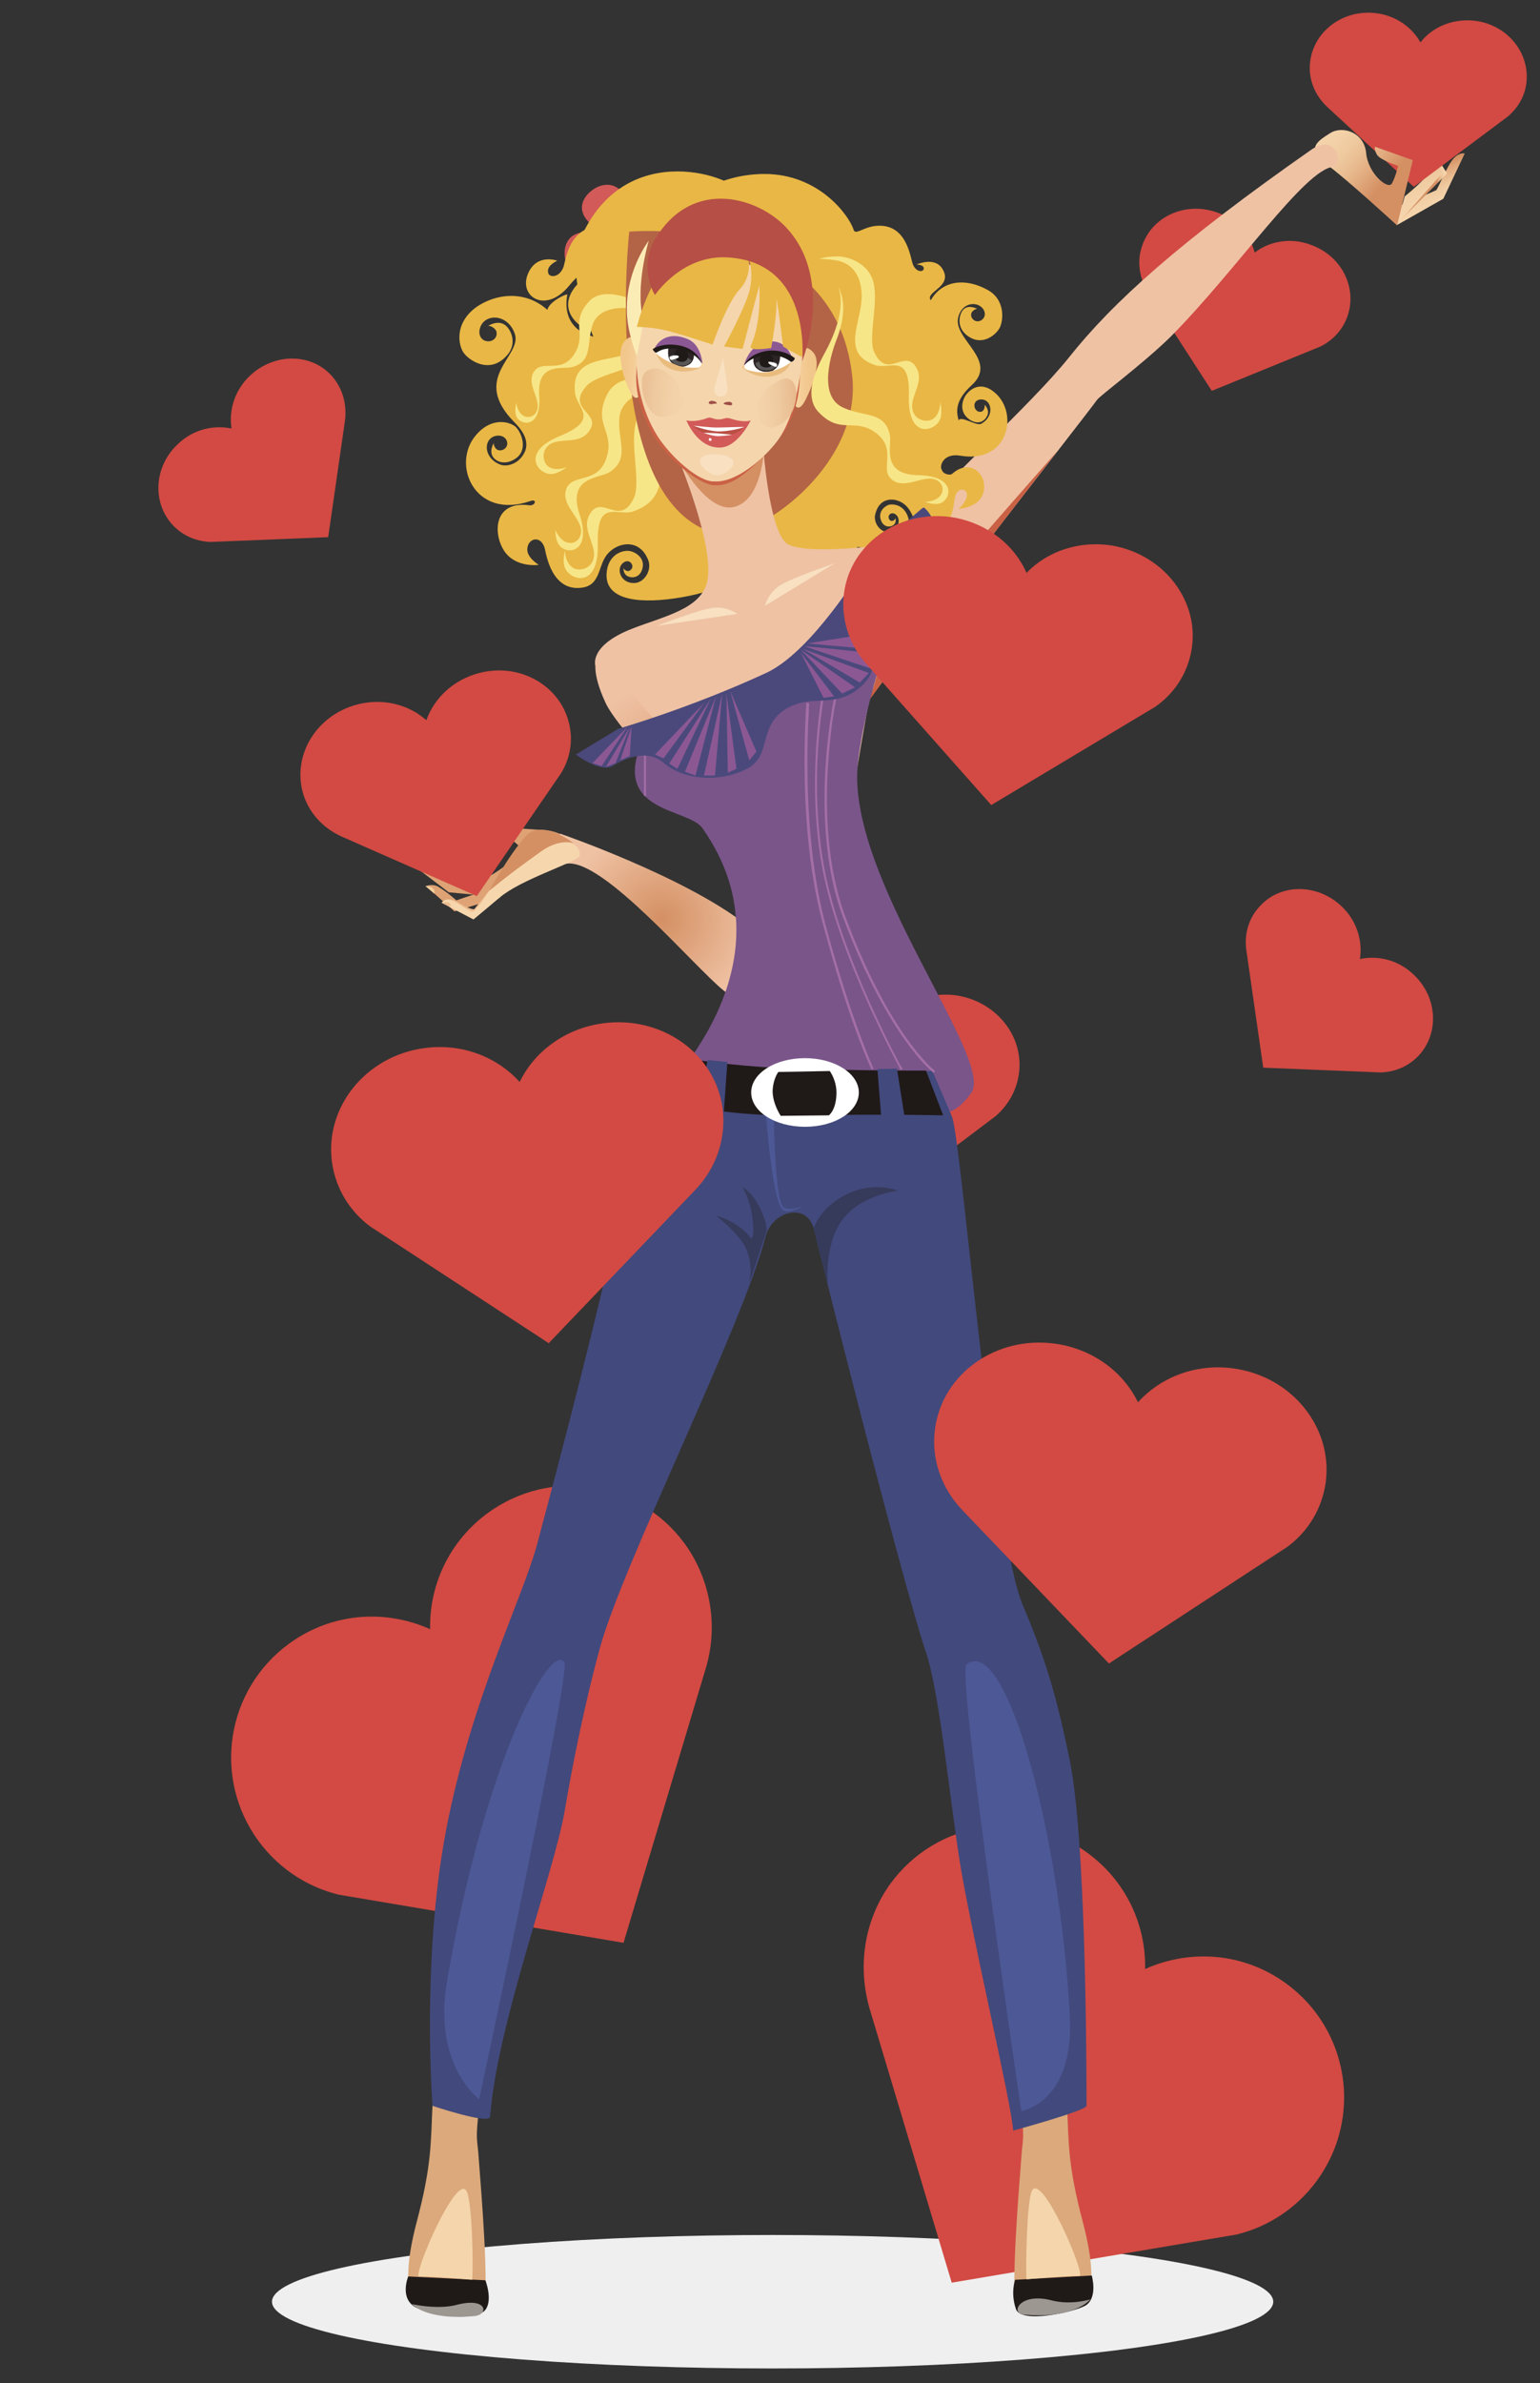 <?xml version="1.0" encoding="utf-8"?>
<!-- Generator: Adobe Illustrator 20.1.0, SVG Export Plug-In . SVG Version: 6.00 Build 0)  -->
<svg version="1.1" id="Слой_1" xmlns="http://www.w3.org/2000/svg" xmlns:xlink="http://www.w3.org/1999/xlink" x="0px" y="0px"
	 width="323.3px" height="500px" viewBox="0 0 323.3 500" style="enable-background:new 0 0 323.3 500;" xml:space="preserve">
<rect x="0" y="0" width="323.3" height="500" fill="#333333" stroke="none"/>
<style type="text/css">
	.st0{fill:#EFEFEF;}
	.st1{fill:#D24A43;}
	.st2{fill:url(#SVGID_1_);}
	.st3{fill:url(#SVGID_2_);}
	.st4{fill:url(#SVGID_3_);}
	.st5{fill:url(#SVGID_4_);}
	.st6{fill:#EEC0C2;}
	.st7{fill:#D25A58;}
	.st8{fill:#FFFFFF;}
	.st9{fill:#9E4D47;}
	.st10{fill:#DEA274;}
	.st11{fill:url(#SVGID_5_);}
	.st12{fill:url(#SVGID_6_);}
	.st13{fill:#E9B745;}
	.st14{fill:#EFC2A4;}
	.st15{fill:url(#SVGID_7_);}
	.st16{fill:#F7E688;}
	.st17{fill:#DBA97B;}
	.st18{fill:#1F1918;}
	.st19{fill:#B36446;}
	.st20{fill:#D49063;}
	.st21{fill:url(#SVGID_8_);}
	.st22{fill:#7A558A;}
	.st23{fill:#F8E0C0;}
	.st24{fill:#9B8C8D;}
	.st25{fill:#42497C;}
	.st26{fill:#363A5B;}
	.st27{fill:#4D5896;}
	.st28{fill:#9D9792;}
	.st29{fill:#A46FA6;}
	.st30{fill:url(#SVGID_9_);}
	.st31{fill:url(#SVGID_10_);}
	.st32{fill:#CA6145;}
	.st33{fill:#F5D5AC;}
	.st34{fill:url(#SVGID_11_);}
	.st35{fill:#BB4F45;}
	.st36{fill:#E9BC7E;}
	.st37{fill:#2C2425;}
	.st38{fill:#585656;}
	.st39{fill:#8C5894;}
	.st40{fill:url(#SVGID_12_);}
	.st41{fill:url(#SVGID_13_);}
	.st42{fill:url(#SVGID_14_);}
	.st43{fill:#FBECB5;}
	.st44{fill:#4B497B;}
	.st45{fill:#B64F46;}
	.st46{fill:#F6D7AD;}
	.st47{fill:#ECBB8E;}
	.st48{fill:url(#SVGID_15_);}
</style>
<g>
	<ellipse class="st0" cx="162.2" cy="482.9" rx="105.1" ry="14"/>
	<path class="st1" d="M144.6,325.1c-9-13.7-27.3-17.5-41-8.5c-8.8,5.8-13.5,15.4-13.3,25.2c-8.9-4-19.6-3.6-28.4,2.2
		c-13.7,9-17.5,27.3-8.5,41c4.3,6.5,10.7,10.8,17.7,12.5l59.8,10.1l17.3-57.7C150.6,341.8,149.5,332.7,144.6,325.1L144.6,325.1z"/>
	<path class="st1" d="M186.1,396.4c9-13.7,27.3-17.5,41-8.5c8.8,5.8,13.5,15.4,13.3,25.2c8.9-4,19.6-3.6,28.4,2.2
		c13.7,9,17.5,27.3,8.5,41c-4.3,6.5-10.7,10.8-17.7,12.5l-59.8,10.1l-17.3-57.7C180.2,413,181.2,404,186.1,396.4L186.1,396.4z"/>
	<path class="st1" d="M239.8,51.5c2.1-6.1,9-9.2,15.5-7c4.2,1.4,7.1,4.7,8.1,8.5c3.1-2.4,7.5-3.2,11.6-1.7c6.5,2.2,10,8.9,7.9,15
		c-1,2.9-3.1,5.1-5.7,6.4L254.4,82L241,61.3C239.2,58.4,238.6,54.8,239.8,51.5L239.8,51.5z"/>
	<path class="st1" d="M156.7,220.4c0.6-8.1,8-14.1,16.6-13.5c5.5,0.4,10.2,3.5,12.6,7.7c3.1-3.9,8.1-6.2,13.6-5.9
		c8.6,0.6,15.1,7.7,14.5,15.7c-0.3,3.9-2.1,7.2-4.9,9.7l-24.8,18.7L161.4,232C158.3,229,156.4,224.9,156.7,220.4L156.7,220.4z"/>
	<g>
		<g>
			
				<linearGradient id="SVGID_1_" gradientUnits="userSpaceOnUse" x1="1341.984" y1="471.738" x2="1351.289" y2="471.738" gradientTransform="matrix(-0.35 -0.937 0.937 -0.35 329.63 1466.199)">
				<stop  offset="0" style="stop-color:#F5D5AC"/>
				<stop  offset="0.213" style="stop-color:#F4D2A9"/>
				<stop  offset="0.393" style="stop-color:#EFCAA0"/>
				<stop  offset="0.561" style="stop-color:#E9BD91"/>
				<stop  offset="0.721" style="stop-color:#E1AB7F"/>
				<stop  offset="0.874" style="stop-color:#D8986B"/>
				<stop  offset="0.935" style="stop-color:#D49063"/>
			</linearGradient>
			<path class="st2" d="M293.3,47.2l9.7-5.5l4.5-9.5c0,0-1.1-0.3-2.3,1c-1.4,1.5-3.4,6.6-3.7,6.7c-0.3,0.2-7.6,3.2-7.6,3.2
				L293.3,47.2z"/>
			
				<linearGradient id="SVGID_2_" gradientUnits="userSpaceOnUse" x1="1484.887" y1="740.912" x2="1484.93" y2="738.277" gradientTransform="matrix(-0.279 -0.96 0.96 -0.279 6.33 1667.256)">
				<stop  offset="0" style="stop-color:#F5D5AC"/>
				<stop  offset="0.213" style="stop-color:#F4D2A9"/>
				<stop  offset="0.393" style="stop-color:#EFCAA0"/>
				<stop  offset="0.561" style="stop-color:#E9BD91"/>
				<stop  offset="0.721" style="stop-color:#E1AB7F"/>
				<stop  offset="0.874" style="stop-color:#D8986B"/>
				<stop  offset="0.935" style="stop-color:#D49063"/>
			</linearGradient>
			<path class="st3" d="M294,46.2l9.8-9.8l-5.5-8.7c0,0-0.7,0.8-0.1,2.8c0.4,1.4,1.4,3.6,2.6,5.5c0.6,0.9-4.8,5.2-4.8,5.2L294,46.2z
				"/>
			
				<linearGradient id="SVGID_3_" gradientUnits="userSpaceOnUse" x1="1342.066" y1="468.837" x2="1359.001" y2="468.837" gradientTransform="matrix(-0.35 -0.937 0.937 -0.35 329.63 1466.199)">
				<stop  offset="0" style="stop-color:#F5D5AC"/>
				<stop  offset="0.213" style="stop-color:#F4D2A9"/>
				<stop  offset="0.393" style="stop-color:#EFCAA0"/>
				<stop  offset="0.561" style="stop-color:#E9BD91"/>
				<stop  offset="0.721" style="stop-color:#E1AB7F"/>
				<stop  offset="0.874" style="stop-color:#D8986B"/>
				<stop  offset="0.935" style="stop-color:#D49063"/>
			</linearGradient>
			<path class="st4" d="M293.3,47.1l9.5-10.8l-5.5-8.7c0,0-0.7,0.8-0.1,2.8c0.4,1.4,1.4,3.6,2.6,5.5c0.6,0.9-4.9,5.3-4.9,5.3
				L293.3,47.1z"/>
			<path class="st1" d="M275,13.4c0.5-6.4,6.4-11.2,13.2-10.7c4.4,0.3,8.1,2.8,10,6.2c2.4-3.1,6.4-4.9,10.8-4.6
				c6.8,0.5,11.9,6.1,11.5,12.5c-0.2,3.1-1.7,5.7-3.9,7.6l-19.8,14.8l-18.1-16.7C276.2,20.2,274.7,16.9,275,13.4L275,13.4z"/>
			
				<linearGradient id="SVGID_4_" gradientUnits="userSpaceOnUse" x1="277.637" y1="474.667" x2="292.319" y2="461.687" gradientTransform="matrix(1 0 0 -1 0 500)">
				<stop  offset="0" style="stop-color:#F5D5AC"/>
				<stop  offset="0.213" style="stop-color:#F4D2A9"/>
				<stop  offset="0.393" style="stop-color:#EFCAA0"/>
				<stop  offset="0.561" style="stop-color:#E9BD91"/>
				<stop  offset="0.721" style="stop-color:#E1AB7F"/>
				<stop  offset="0.874" style="stop-color:#D8986B"/>
				<stop  offset="0.935" style="stop-color:#D49063"/>
			</linearGradient>
			<path class="st5" d="M296.6,33.6l-3.3,13.7c0,0-11-10.1-14.8-12.8c-4.9-3.5-1.3-5.2,0.8-6.6c2.6-1.6,7.1-0.1,7.5,4.2
				s4.6,7.8,5.4,6.4c0.8-1.4,1.3-3.7,1.3-3.7s-3.7-1.2-4.4-2.3c-0.7-1.2-0.4-1.7-0.4-1.7L296.6,33.6z"/>
		</g>
		<g>
			<path class="st6" d="M132.7,47.7c0,0,0-4.8-3.5-5.3c-3.5-0.6-4.8,2.8-4.5,4c0.2,1.2,3.9,3.8,3.9,3.8s-4.1-1.9-5.9,0.7
				c-1.8,2.6,0.8,5.8,2,6s5.1-1.5,5.1-1.5s-1.6,4.6-0.8,5.9c0.8,1.3,7.1,1.5,7.1-1s-0.6-5-0.6-5s2.1,2.1,4.6,2.1s4.8-5.6,2.1-6.9
				c-2.8-1.3-5.2-0.2-5.2-0.2s3.8-1.8,4-4c0.2-2.1-3.4-5.5-5.8-3.3C133.1,44.7,132.7,47.7,132.7,47.7z"/>
			<g>
				<path class="st7" d="M142.7,49.8c-1.2-0.2-2.6-0.2-4-0.1c1.1-0.6,2.2-1.4,3.1-2.3c3.1-3,1.2-5.9-0.4-7.1
					c-1.8-1.3-4.9-2.4-6.9,1.3c-0.8,1.5-1.3,3.6-1.7,5.6c0.1,0,0.2,0,0.3,0c0.2-0.9,0.5-1.8,0.9-2.5c1.4-2.6,3.6-1.9,4.8-0.9
					c1.1,0.8,2.5,2.9,0.3,5c-0.5,0.5-1.2,1-1.8,1.4c0,0.1,0.1,0.1,0.1,0.2c0.8,0,1.7,0,2.4,0.1c2.9,0.5,2.9,2.9,2.4,4.3
					c-0.5,1.3-2,3.2-4.7,1.8c-0.4-0.2-0.7-0.4-1.1-0.7c-0.1,0.1-0.1,0.1-0.2,0.2c1,0.9,2,1.8,3.2,2.4c3.8,2.1,6-0.6,6.6-2.5
					c0.5-1.3,0.6-3.1-0.3-4.4c-0.2-0.3-0.4-0.5-0.8-0.8C144.5,50.3,143.7,49.9,142.7,49.8z"/>
				<path class="st7" d="M127,56.2c-2.8,0.9-3.9-1.1-4.2-2.7c-0.2-1.4,0.2-3.8,3.2-3.8c0.7,0,1.4,0.1,2.1,0.2c0,0,0-0.1,0.1-0.1
					c-0.7-0.5-1.4-1-1.9-1.6c-2-2.2-0.6-4,0.7-4.9c1.2-0.8,3.5-1.4,4.8,1.4c0.4,0.8,0.6,1.6,0.7,2.5c0.1,0,0.1,0,0.2,0
					c-0.2-1.8-0.6-3.8-1.3-5.5c-1.8-4-5.2-3.1-6.8-2c-1.8,1.2-3.9,3.9-1,6.9c0.8,0.9,2,1.8,3.2,2.6c-1.2-0.3-2.4-0.5-3.6-0.5
					c-4.4,0-4.9,3.4-4.6,5.4c0.4,2.2,1.9,5.1,5.9,3.8c1.4-0.5,2.9-1.4,4.3-2.3c-0.1-0.1-0.1-0.1-0.1-0.2
					C128.1,55.7,127.5,56,127,56.2z"/>
				<path class="st7" d="M135.7,58.2c0.3,2.9-1.9,3.6-3.5,3.5c-1.4-0.1-3.7-1-3-4c0.1-0.5,0.2-0.9,0.4-1.4c-0.1-0.1-0.3-0.2-0.4-0.4
					c-0.7,1.3-1.3,2.7-1.6,4.1c-0.9,4.3,2.3,5.6,4.3,5.7c1.3,0.1,2.8-0.2,3.9-1.2c0.2-0.4,0.5-0.9,0.8-1.3c0.3-0.7,0.4-1.5,0.2-2.5
					c-0.1-1.3-0.6-2.9-1.2-4.3c-0.1,0.1-0.2,0.1-0.3,0.2C135.5,57.2,135.6,57.7,135.7,58.2z"/>
				<path class="st8" d="M137.8,51.5c-0.1-0.4-0.2-0.8-0.3-1.2c0-0.1-0.1-0.1-0.1-0.2c-0.8-1.6-2.4-2.8-4.2-2.9c-0.1,0-0.2,0-0.3,0
					h-0.1c-0.1,0-0.1,0-0.2,0c-0.2,0-0.5,0-0.7,0.1c-1.6,0.3-2.9,1.2-3.6,2.5c0,0,0,0.1-0.1,0.1c-0.5,1-0.7,2.1-0.5,3.2
					c0.1,0.8,0.5,1.6,1,2.2c0,0.1,0.1,0.1,0.1,0.2c0.1,0.2,0.3,0.3,0.4,0.4c0.1,0.1,0.3,0.2,0.4,0.4c1.1,0.8,2.5,1.3,4,1
					c0.7-0.1,1.3-0.3,1.8-0.7c0.1-0.1,0.2-0.1,0.3-0.2c0.2-0.1,0.4-0.3,0.6-0.5c0.1-0.1,0.1-0.1,0.2-0.2
					C137.5,54.7,138.1,53.1,137.8,51.5z M133.3,56c-2,0.3-3.9-1-4.3-3.1c-0.3-2,1-3.9,3.1-4.3c2-0.3,3.9,1,4.3,3.1
					C136.7,53.7,135.3,55.6,133.3,56z"/>
				<path class="st7" d="M136.4,51.7c-0.3-2-2.2-3.4-4.3-3.1c-2,0.3-3.4,2.2-3.1,4.3c0.3,2,2.2,3.4,4.3,3.1
					C135.3,55.6,136.7,53.7,136.4,51.7z M133,54.3c-1.1,0.2-2.2-0.6-2.4-1.7c-0.2-1.2,0.6-2.2,1.7-2.4c1.1-0.2,2.2,0.6,2.4,1.7
					S134.1,54.1,133,54.3z"/>
				<circle class="st9" cx="132.6" cy="52.2" r="2.1"/>
			</g>
		</g>
		<g>
			<path class="st10" d="M105,188.3l-9.6,2.9l-6-5.3c0,0,1.5-0.6,2.7,0.2c2,1.2,3.7,2.8,3.7,2.8l7.9-2.7L105,188.3z"/>
			<g>
				<path class="st10" d="M120.9,179.4c-10.3,3.7-19.4,8.5-19.4,8.5l-7.3-0.7l-7.1-5.4c0,0,0.7-1.3,3.8,0.5c0.8,0.5,3,2.8,3.8,2.8
					c1.9-0.1,3.6-0.2,5.4-0.3c2.7-0.1,9.3-5.8,9.3-5.8s0.2-3.4-5.7-3.2c-3.9,0.1-3.6-2.6-3.6-2.6s10.3,0.7,14.7,1
					C119.3,174.7,122.8,178.7,120.9,179.4z"/>
			</g>
			<path class="st10" d="M96,173.7c0,0,2.2,2.4,0,6.4c-0.5,0.9,7.5,3.6,7.5,3.6l-1.8,2.7c0,0-6.3-3.9-8.4-5
				C92.8,181.3,96,173.7,96,173.7z"/>
			
				<radialGradient id="SVGID_5_" cx="13131.188" cy="-14451.357" r="1.388" gradientTransform="matrix(3.550000e-02 -0.999 -0.999 -3.550000e-02 -14818.44 12796.871)" gradientUnits="userSpaceOnUse">
				<stop  offset="0" style="stop-color:#DC9B60"/>
				<stop  offset="0.192" style="stop-color:#DD9D63"/>
				<stop  offset="0.415" style="stop-color:#E0A46B"/>
				<stop  offset="0.654" style="stop-color:#E6B179"/>
				<stop  offset="0.902" style="stop-color:#EFC590"/>
				<stop  offset="1" style="stop-color:#F4CF9C"/>
			</radialGradient>
			<path class="st11" d="M89.3,185.9l1.9,1.6c0,0,0.2-0.8-0.4-1.2C90.1,185.8,89.3,185.9,89.3,185.9z"/>
			
				<radialGradient id="SVGID_6_" cx="10968.533" cy="-16813.926" r="1.54" gradientTransform="matrix(-0.113 -0.994 -0.994 0.113 -15368.516 12980.914)" gradientUnits="userSpaceOnUse">
				<stop  offset="0" style="stop-color:#DC9B60"/>
				<stop  offset="0.192" style="stop-color:#DD9D63"/>
				<stop  offset="0.415" style="stop-color:#E0A46B"/>
				<stop  offset="0.654" style="stop-color:#E6B179"/>
				<stop  offset="0.902" style="stop-color:#EFC590"/>
				<stop  offset="1" style="stop-color:#F4CF9C"/>
			</radialGradient>
			<path class="st12" d="M95,176.1c0,0,0.8,0.1,1-0.6c0.2-1,0-1.8,0-1.8L95,176.1z"/>
			<path class="st13" d="M155.9,40.8C154.4,37,132,29,122.4,48.9c-10.2,21.1,35,68.5,43,68.3c15-0.4,15.4,2,18.9-17.5
				C185.4,87.4,159.2,49.4,155.9,40.8z"/>
			<path class="st14" d="M181.6,123.2c3.8,17.4,1,24,1.2,23.1c0.4-2.1,45.4-59.4,47.5-62.4c0.6-0.9,9.6-7.5,15.5-13.3
				c13.8-13.9,28.1-35.1,34.1-35.6c2.1-0.2,0.8-7.3-4.6-3.6c-27.6,19.3-41.6,31.9-50.9,43.6c-7.8,9.8-27.8,27.7-31.4,33.2
				C190.4,112.3,181.3,122.2,181.6,123.2z"/>
			
				<radialGradient id="SVGID_7_" cx="164.204" cy="351.637" r="19.91" gradientTransform="matrix(0.962 0.274 0.274 -0.962 -115.321 486.032)" gradientUnits="userSpaceOnUse">
				<stop  offset="0" style="stop-color:#D49063"/>
				<stop  offset="1" style="stop-color:#EFC2A4"/>
			</radialGradient>
			<path class="st15" d="M117.6,174.9c0,0,25.9,8.9,38.9,19c13.1,10,1.7,18.9-4.6,13.9c-6.2-5-25.3-27.7-32.9-26.6
				C113.7,181.8,117.6,174.9,117.6,174.9z"/>
			<path class="st13" d="M147,40.5c-8.1-2.2-16.6,3.6-14.2,10.8c1.2,3.6,4.5,3.7,5.6,3.4c1.3-0.3,3.5-2.1,2.4-4.6
				c-0.8-1.9-2.7-1.7-3.5-1.2c-1.1,0.7-0.7,2.3-0.8,2c0-0.2,0.6-0.8,1.1-0.8c0.7,0,1.2,0.8,0.9,1.5s-1.1,1-2,0.5
				c-1.9-1.2-1-4.9,2.4-5c2.3-0.1,4.4,2.7,3.5,5.2c-1.6,5.2-6.9,4.7-9.4,2.1c-2.3-2.4-3.2-7-6.6-7c-7,0-7.6,7.1-8.1,8.6
				c-0.9,2.4-3,2.2-3.2,1.3c-0.5-1.6,1.9-2.6,1.9-2.6s-4.6-1.7-6.3,3.1c-1.6,4.6,4,8.1,8.9,2c3.4-4.3,7.9-4.7,9.5-2.3
				c-3.5-0.5-7,0.5-8.8,3.3c-2.7,4.1,0.6,7,2.1,7.9c1.7,1,5.8,1.7,7.2-1.6c1.2-2.9-1-4.5-2.5-4.8c-1.9-0.5-3.2,1.5-2.9,1.2
				c0.2-0.2,1.5-0.2,2,0.4c0.7,0.7,0.5,1.9-0.6,2.2c-1,0.3-2.2-0.3-2.6-1.7c-0.8-3,4.1-4.8,7.1-1.3c1.8,2.1,2.2,5.8-1.7,7.4
				c-2.9,1.1-10.8-0.5-9.3-8.7c0.1-0.3-3.7,1.3-4.2,3.2c-4.8-4.3-11.1-3.3-15-0.5c-4.7,3.5-3.6,8.2-2.5,9.6c1.2,1.6,5.4,4.4,8.9,0.6
				c2.5-2.6,0.9-5.8-0.4-6.6c-1.7-1.1-3.9,0.6-3.5,0.3c0.3-0.2,1.5,0.3,1.8,1.1c0.3,1-0.4,2.1-1.7,2.1c-1.2,0-2.1-1-1.8-2.5
				c0.7-3.4,5.9-3.5,7.4,1c1.5,4.7-9.4,9.1-0.1,18.5c2.1,2.1,2.9,4,2.3,5.9c-1.1,2.8-3.8,3.5-5.2,3c-3.8-1.4-3.7-5.8-0.7-6.1
				c1.3-0.1,2.1,0.7,2.1,1.7c-0.1,1.1-1.2,1.6-2,1.3c-0.7-0.3-1-1.4-0.8-1.6c0.3-0.3-1.1,1.4-0.3,2.9c0.6,1.1,2.5,2,4.7,0.6
				c2.9-1.8,1.4-5.6,0.1-6.8c-1.2-1-4.9-2.1-8.2,1.7c-5.4,6.1-0.4,18,11.4,13.9c1.4-0.5,1,1.1-0.3,0.9c-7.7-1-7.6,6.3-5.1,9.8
				c2.5,3.4,7.1,2.7,7.1,2.7s-2.5-1.5-2.4-3.3c0.1-2.4,3-3,3.7,0c0.3,1.3,1.5,8.9,7.7,8.1c4-0.5,3.4-4.5,5.3-6.9
				c2-2.6,6.7-3.6,8.6,0.9c1,2.1-0.6,4.8-2.6,5c-3,0.3-4.2-2.9-2.6-4.2c0.7-0.6,1.5-0.4,1.8,0.2c0.4,0.6,0,1.3-0.6,1.5
				c-0.5,0.1-1.1-0.4-1.1-0.6c0-0.3-0.2,1.2,0.9,1.7c0.8,0.4,2.4,0.4,3-1.4c0.8-2.4-1.4-3.7-2.6-3.9c-1.1-0.2-3.9,0.3-4.7,3.6
				c-1.4,6.7,6.3,7.4,13.7,6.4c19.4-2.6,22.2-13.3,17.9-23.8C157,97,156,43,147,40.5z"/>
			<path class="st13" d="M144.4,42c0.1,0.1,5.8-5.4,15.9-5.5c11.8-0.1,18.1,9,18.9,11.7c0.4,1.2,1.9-0.5,4.6-0.8
				c6.8-0.7,7.3,7,7.9,8.2c0.7,1.5,2,1.5,2.2,0.9c0.3-1-1.5-1-1.5-1s3.9-1.8,5.5,1c2.2,3.7-3.8,4.7-2.5,6.5
				c2.4-4.2,7.2-4.7,11.7-2.3c4.2,2.1,3.5,6.9,2.7,8.2c-0.8,1.4-3.8,4-7,1.3c-2.2-1.9-1.3-4.7-0.4-5.4c1.2-1,3.1,0.2,2.8,0
				c-0.2-0.1-1.2,0.4-1.3,1c-0.2,0.8,0.5,1.7,1.5,1.6c0.9-0.1,1.7-1.1,1.2-2.2c-0.9-2.1-4.8-2.1-5.5,1.7c-0.7,4.4,8.5,8.8,2.9,13.9
				c-4.3,3.9-2.8,6.5-2.8,7.4c0.6-1.1,3.8,1.3,4.8,0.7c2.8-1.5,2.3-5.1,0-5.1c-1.1,0-1.6,0.8-1.4,1.6c0.2,0.9,1.1,1.2,1.6,0.9
				c0.5-0.3,0.6-1.2,0.5-1.4c-0.2-0.2,1.1,0.9,0.6,2.2c-0.4,1-1.7,2.3-3.8,0.9c-2.4-1.7-1.4-4.4-0.5-5.4c0.8-1,3.1-2.8,6.1,0
				c4.8,4.5,2.4,14.7-7.5,13c-3.7-0.6-4.4,2.3-3.9,2.9c0.2,1,1.8,1.3,2.2,0.9c4.2-3.7,8,0.9,6.3,4.6c-1.1,2.5-5,2.8-5,2.8
				s1.8-1.5,1.8-3c0-1.2-1.9-1.8-2.5,0.4c-0.3,1.1-0.3,7.4-5.3,7.3c-3.2-0.1-3.1-3.4-4.8-5.2c-1.8-2-5.6-2.4-6.6,1.4
				c-0.6,1.8,0.9,3.9,2.5,3.9c2.4-0.1,3-2.8,1.7-3.7c-0.6-0.4-1.2-0.2-1.4,0.3s0.2,1.1,0.6,1.1c0.4,0,0.8-0.4,0.8-0.6s0.3,1-0.5,1.5
				c-0.6,0.4-1.9,0.5-2.5-0.9c-0.8-1.9,0.7-3.1,1.6-3.4c0.8-0.2,3.1-0.1,4,2.5c1.8,5.3-4.2,7.2-10.2,6.4c-4.2-0.5-18.7-9-16.3-18
				C165.2,92.5,144.4,42,144.4,42z"/>
			<path class="st16" d="M148.9,81.1c0,0-13.4,1.3-15.3,7.2c-1.5,4.5,1,12.8-0.5,16.1c-2.8,6.1-6.4-0.2-8.9,2.9
				c-2.7,3.5,1.2,6.7,0.4,9.9c-0.5,2-2.5,2.5-3.7,2.2c-2.3-0.7-2.3-3.9-2.3-3.9s-0.8,2.9,0.4,4.3c1.7,2.3,6.7,2.9,6.5-5.6
				c-0.3-9.8,4.1-5.8,7.4-6.9c7.7-2.6,5.7-9.5,5.6-15.2C138.4,87.9,148.9,81.1,148.9,81.1z"/>
			<path class="st16" d="M143.8,81.1c8.4,0.3,7.5-7.6,7.5-7.6s0.2,8.1-11.7,6.1c-5.2-0.9-10.2-0.5-12,2.9c-3.2,6,1,7.8,0,12.5
				c-1.4,6.8-7.1,4.2-8.6,7.3c-1.6,3.5,3.1,6.3,3,9.2c-0.1,1.7-1.3,2.5-2.4,2.4c-2-0.1-3-2.7-3-2.7s-0.1,2.6,1.2,3.6
				c1.9,1.6,6.3,0.6,3.9-6.8c-2.7-8,4-7.6,6.2-8.9c4.4-2.8,1.8-6.5,2.1-11.3C130.6,81,141.5,81,143.8,81.1z"/>
			<path class="st16" d="M137.4,65.7c-0.6-2-2.9-4.5-2.9-4.5s2.7,2.2,3.8,4.6c0.9,1.9,1.2,5.9-1.3,8.5c-3.2,3.2-11.6,4.1-13.9,6.7
				c-4.2,4.8,2.7,5.5,0.9,8.9c-2,3.8-6.4,1.6-8.8,3.5c-1.5,1.2-1.2,3.2-0.5,4.1c1.5,1.7,4.3,0.5,4.3,0.5s-2.2,1.8-3.9,1.4
				c-2.7-0.6-5.2-4.8,2.4-7.9c8.7-3.6,3.5-5.8,3.2-9.2c-0.8-7.8,7.2-6.2,12.2-8.5C137.6,71.6,138.1,68.3,137.4,65.7z"/>
			<path class="st16" d="M137.3,65.6c6.8,2.1,7.8-4.7,7.8-4.7s-1.6,6.7-10.9,2.5c-4.1-1.8-8.3-2.6-10.5-0.2
				c-3.9,4.2-0.8,6.6-2.7,10.3c-2.6,5.3-6.8,1.9-8.7,4.2c-2.1,2.5,1.2,5.9,0.5,8.2c-0.4,1.4-1.6,1.8-2.5,1.5
				c-1.7-0.5-1.9-2.9-1.9-2.9s-0.6,2.1,0.2,3.2c1.2,1.7,5.1,1.8,4.6-4.7c-0.5-7.2,5-5.4,7-6c4.3-1.3,2.9-4.9,4.2-8.9
				C126.4,62.7,135.3,65,137.3,65.6z"/>
			<path class="st17" d="M100.5,442.9c-0.6,5.5-0.4,5.5-0.1,8.6c0.8,10.2,2.1,26.6,1.3,32.3c-0.6,4.4-13.1,0.6-13.1,0.6
				s-5.7-1-1.1-18.3c3.2-12.1,2.9-16.6,3.3-24.4L100.5,442.9z"/>
			<path class="st18" d="M101.9,478.4l-16.2-0.8c0,0-2,4.8,1.8,6.6c3.8,1.8,12.5,2.8,14.4,0.4C103.5,482.5,101.9,478.4,101.9,478.4z
				"/>
			<path class="st17" d="M214.4,442.9c0.6,5.5,0.4,5.5,0.1,8.6c-0.8,10.2-2.1,26.6-1.3,32.3c0.6,4.4,13.1,0.2,13.1,0.2
				s5.6-0.6,1-17.9c-3.2-12.1-2.9-16.6-3.3-24.4L214.4,442.9z"/>
			<path class="st18" d="M213.1,478.3l16.1-0.9c0,0,1.4,4.9-1.5,6.4c-3,1.5-13.3,3.6-14.4,0.7C212.1,481.1,213.1,478.3,213.1,478.3z
				"/>
			<path class="st19" d="M150.7,112c7.4,1.7,30.4-13.8,28.2-33.2c-3.8-34.1-46.8-30.2-46.8-30.2S125.8,106.1,150.7,112z"/>
			<path class="st14" d="M160.3,94.7c0,0,1.2,15.9,4.6,19.1c3.4,3.2,24.1,0.1,24.1,0.1l-64,25.8c0,0-1.5-4.2,7.7-7.8
				c6.7-2.6,14.2-4.1,15.7-9.6c2-7.5-6.6-27.6-6.6-27.6H160.3z"/>
			<path class="st20" d="M142.8,97.1c0,0,6.2,1.7,9.1,1.4c4.5-0.4,8.4-3.3,8.4-3.3s-0.6,10.1-6.4,11.2
				C148.5,107.5,142.8,97.1,142.8,97.1z"/>
			
				<radialGradient id="SVGID_8_" cx="-418.511" cy="-184.664" r="0.78" gradientTransform="matrix(-30.667 -21.664 21.664 -30.667 -8686.523 -14559.838)" gradientUnits="userSpaceOnUse">
				<stop  offset="0" style="stop-color:#D49063"/>
				<stop  offset="1" style="stop-color:#EFC2A4"/>
			</radialGradient>
			<path class="st21" d="M129.5,135.4c0,0-8.3-0.8-2.4,12c2.5,5.6,20,23.8,20,23.8l-3.6-17.7L129.5,135.4z"/>
			<path class="st14" d="M130.3,134l58.7-20.2c0,0-10.8,51.2-10.8,62.1c0,22.6-21.6,33.2-19.1,15.2
				C163.2,160.9,125.1,151.4,130.3,134z"/>
			<path class="st22" d="M135,155.1c0,0,6.8,0,20.8-7.3c8.9-4.6,29.6-33.5,29.6-33.5l7.5,1.3c0,0-11,27.6-12.8,44.5
				c-2.6,23.8,28.9,62.2,23.8,69.2c-8.9,12.2-12.3-6.4-36.1-5.3c-17.7,0.8-30,6.4-30,6.4s30.1-27.6,9.7-56.6
				C144.5,169.4,128,170.7,135,155.1z"/>
			<path class="st23" d="M154.8,128.8c0,0-2.2-1.6-5-1.3c-2.9,0.3-11.9,3.8-11.9,3.8L154.8,128.8z"/>
			<path class="st23" d="M160.6,127.1c0,0,0.6-2.6,3-4.2s11.6-4.7,11.6-4.7L160.6,127.1z"/>
			<path class="st24" d="M175.1,237.5c0,0,5.9,0.5,6.1-1.8c0.2-2.3,0-9.1,0-9.1l1.1,0.3c0,0,0.9,8,0,9.4c-1.5,2.5-6.2,2.3-6.2,2.3
				L175.1,237.5z"/>
			<path class="st25" d="M90.8,441.8c0,0-2.4-30.6,2.9-58.1c5.2-27,15.9-48.2,19-59.5c12.6-47.1,19.3-76.1,20.7-87.2
				c1.4-10.6,4.3-16.3,4.3-16.3l1.7,0.6c0,0,12.8,4.2,28.2,4.6c15.4,0.4,28.1-1.3,28.1-1.3s4.1,9.4,4.3,10.1
				c2.2,8.6,8.6,87.7,14.7,102c5,11.8,7.2,19.6,9.9,32.7c3.2,15.8,3.5,58.6,3.5,72.4c0,1-15.4,5.2-15.4,5.2
				c-0.3-5.6-9.1-42.7-11.3-57c-2.1-13.4-4.2-35-7-43.3c-5.7-17.4-22.1-82.8-23.5-88.7c-1.4-5.9-8.8-4-10.2,1.5
				c-4.8,18.7-30.1,68.9-34.8,86.4c-1.4,5.1-4.5,17.2-7.4,34.3c-2.3,13-14.2,44.7-15.6,63.9C102.7,445.8,90.8,441.8,90.8,441.8z"/>
			<path class="st26" d="M159.2,252.8c-1.4-2.7-3.3-3.7-3.3-3.7s1.5,2.4,2,6c0.6,4.5,0,5-0.4,4.5c-2.7-3.5-7.1-4.5-7.1-4.5
				s4.5,3.5,6,6.4c1.9,3.7,1,7.3,0.8,8s3.7-11.2,3.7-11.2S161.3,256.8,159.2,252.8z"/>
			<path class="st27" d="M162.4,230.2c0,0,0,22,2.2,23.2c1.3,0.7,4.1-0.4,4.1-0.4s-3.4,2-4.5,0.7c-2.4-2.9-3.7-23.8-3.7-23.8
				L162.4,230.2z"/>
			<path class="st18" d="M139.4,221.2l-3.2,8.5c0,0,11.6,4.6,31.3,4.3s30.5,0,30.5,0l-3.6-9.4c0,0-11,0.1-27-0.4
				C151.5,223.8,139.4,221.2,139.4,221.2z"/>
			<path class="st8" d="M157.7,229.2c0-4,5-7.2,11.3-7.2c6.2,0,11.3,3.2,11.3,7.2s-5,7.2-11.3,7.2S157.7,233.2,157.7,229.2z"/>
			<path class="st18" d="M163.4,224.9c0,0-1.1,1.4-1.2,4c0,2.7,1.7,5.2,1.7,5.2L174,234c0,0,1.6-1.1,1.6-4.8c0-2.6-1.4-4.5-1.4-4.5
				L163.4,224.9z"/>
			<polygon class="st25" points="185,234.4 184.2,224.3 188.3,224.2 189.9,234.3 			"/>
			<polygon class="st25" points="147,232.9 148.5,222.4 152.7,222.8 151.9,234.1 			"/>
			<path class="st28" d="M86.5,483.4c0,0,2.9,3.5,13.2,2.5c2.9-0.3,2.7-4.1-4-2.3C91.7,484.6,86.5,483.4,86.5,483.4z"/>
			<path class="st28" d="M228.9,482.4c0,0-3.2,4.2-14,3.2c-2.9-0.3-0.8-4.7,5.8-3C224.9,483.7,228.9,482.4,228.9,482.4z"/>
			<rect x="135.2" y="158.3" class="st29" width="0.4" height="8.7"/>
			<path class="st29" d="M175.4,145c0,0-2.3,10-2.3,22.5c0,8,0.9,17,3.9,25c9.5,25.3,18.9,32.5,19,32.6l0.3-0.4l0,0
				c-0.5-0.4-9.7-7.9-18.8-32.3c-3-8-3.9-16.9-3.9-24.9c0-6.2,0.6-11.8,1.1-15.9c0.3-2,0.6-3.7,0.8-4.8c0.1-0.6,0.2-1,0.3-1.3
				s0.1-0.4,0.1-0.4L175.4,145z"/>
			<path class="st29" d="M172.6,145.5c0,0-1.5,8-1.5,18.9c0,5.5,0.4,11.8,1.6,18.1c3.6,18.7,16.4,42,16.4,42l0.4-0.2
				c0,0-0.2-0.4-0.6-1c-2.5-4.7-12.7-24.6-15.8-40.9c-1.2-6.3-1.6-12.5-1.6-18c0-5.4,0.4-10.1,0.8-13.5c0.2-1.7,0.4-3,0.5-3.9
				c0.1-0.5,0.1-0.8,0.2-1.1c0-0.2,0.1-0.4,0.1-0.4H172.6L172.6,145.5z"/>
			<path class="st29" d="M169.3,147.4c0,0-0.4,5-0.4,12.4c0,9.4,0.7,22.5,3.9,34.2c5.6,20.9,10.1,30.3,10.2,30.4l0.4-0.2
				c0,0-0.1-0.1-0.2-0.4c-0.9-2.1-5-11.6-9.9-29.8c-3.1-11.6-3.8-24.8-3.8-34.1c0-3.7,0.1-6.8,0.2-8.9c0.1-1.1,0.1-1.9,0.1-2.5
				s0.1-0.9,0.1-0.9L169.3,147.4z"/>
			
				<linearGradient id="SVGID_9_" gradientUnits="userSpaceOnUse" x1="-479.709" y1="-828.018" x2="-479.279" y2="-828.018" gradientTransform="matrix(10.89 0.888 -0.888 10.89 4618.322 9519.833)">
				<stop  offset="0" style="stop-color:#F2C68A"/>
				<stop  offset="0.364" style="stop-color:#F2C78D"/>
				<stop  offset="0.699" style="stop-color:#F4CC95"/>
				<stop  offset="1" style="stop-color:#F6D4A2"/>
			</linearGradient>
			<path class="st30" d="M134.4,72c-0.2,0-1.4-2.5-3.2-0.5c-1.9,2-0.6,7,0.8,10.1c1.4,3.1,2.2,1.4,2.2,1.4L134.4,72z"/>
			
				<linearGradient id="SVGID_10_" gradientUnits="userSpaceOnUse" x1="-564.711" y1="-792.198" x2="-564.28" y2="-792.198" gradientTransform="matrix(-11.595 0.635 0.635 11.595 -5872.951 9623.315)">
				<stop  offset="0" style="stop-color:#F2C68A"/>
				<stop  offset="0.364" style="stop-color:#F2C78D"/>
				<stop  offset="0.699" style="stop-color:#F4CC95"/>
				<stop  offset="1" style="stop-color:#F6D4A2"/>
			</linearGradient>
			<path class="st31" d="M167.1,74c0.2,0,1.8-2.2,3.6-0.1c1.8,2,0,6.7-1.5,9.8c-1.5,3.1-2.3,1.3-2.3,1.3L167.1,74z"/>
			<path class="st32" d="M167.4,71.1c-1-7.5-3.3-15.4-15.1-15.9c-13.1-0.5-14.9,5.3-16.9,13.5c-1.8,7.3-3.5,12.4,1.2,21.7
				c2.5,5,10.2,11.6,13.6,11.4c4.6,0.3,9.4-5.4,12.5-8.8C169.4,85.8,168,75.9,167.4,71.1z"/>
			<path class="st33" d="M168.4,74.5c0.1-2.4-0.3-4.7-1.2-7.7c-2.3-7.4-5.8-11.3-15-12.3c-6-0.7-12.8,3.1-16,9.6
				c-1.5,3.2-1.7,4-2,5.5c-1.6,8.8,0.5,16.7,3.9,22c2.7,4.2,8.6,9.6,11.9,9.4c4.6,0.3,10.5-4.9,13.2-8.5
				C167.1,87.2,168.1,78.7,168.4,74.5z"/>
			<path class="st9" d="M148.8,84.4c0.1-0.2,0.4-0.3,0.6-0.3c0.5,0,1,0.2,1.1,0.5c0,0.1-0.9,0.1-1.2,0.2
				C149.1,84.8,148.7,84.7,148.8,84.4z"/>
			<path class="st9" d="M153.7,84.7c0-0.2-0.3-0.4-0.6-0.4c-0.5,0-1.1,0.1-1.2,0.4c0,0.1,0.9,0.3,1.1,0.3
				C153.4,85.1,153.8,85,153.7,84.7z"/>
			
				<linearGradient id="SVGID_11_" gradientUnits="userSpaceOnUse" x1="-494.087" y1="-243.386" x2="-493.656" y2="-243.386" gradientTransform="matrix(-75.852 -5.993 5.993 -75.852 -35872.473 -21339.568)">
				<stop  offset="0" style="stop-color:#F5D5AC"/>
				<stop  offset="0.142" style="stop-color:#F4D2A9"/>
				<stop  offset="0.261" style="stop-color:#EFCAA0"/>
				<stop  offset="0.373" style="stop-color:#E9BD91"/>
				<stop  offset="0.48" style="stop-color:#E1AB7E"/>
				<stop  offset="0.582" style="stop-color:#D8986B"/>
				<stop  offset="0.622" style="stop-color:#D49063"/>
				<stop  offset="1" style="stop-color:#D49063"/>
			</linearGradient>
			<path class="st34" d="M138.2,87.4c1.3,0.4,7.8-0.4,4.1-6.7c-2.8-4.7-7.4-4-7.5-0.9C134.6,84.4,136.9,87,138.2,87.4z"/>
			<path class="st7" d="M157.6,88.2c0,0-1.3,0.6-4.3-0.4c-1-0.3-1.4,0.2-2.4,0.2c-1.2,0-1.6-0.6-2.4-0.3c-2.6,1-4.4,0.5-4.4,0.5
				s2.2,5.7,6.9,5.7C154.8,94,157.6,88.2,157.6,88.2z"/>
			<path class="st8" d="M149.4,92.2c0,0.2-0.1,0.3-0.3,0.3s-0.3-0.1-0.3-0.3c0-0.2,0.1-0.3,0.3-0.3
				C149.2,91.9,149.4,92.1,149.4,92.2z"/>
			<path class="st8" d="M146.4,77.2c0.7-0.2,1-0.6,1-0.6s-1.2-3.7-6.2-3.9c-3.3-0.1-3.6,1.3-3.6,1.3s1.6,2.9,4.3,3.4
				C143.6,77.7,145.4,77.5,146.4,77.2z"/>
			<path class="st8" d="M157,77.6c-0.7-0.4-0.9-0.6-0.9-0.6s1.6-3.5,6.4-2.7c4.4,0.8,3.2,2.3,3.2,2.3s-0.9,1.7-4.4,1.9
				C159.7,78.6,158,78.1,157,77.6z"/>
			<path class="st35" d="M145.6,89.3c0,0,3.3,0.7,4.4,0.6c1.1-0.1,6.1-0.3,6.1-0.3s-1.1,2-5.2,1.8C146.8,91.2,145.6,89.3,145.6,89.3
				z"/>
			<path class="st8" d="M145.6,89.3c0,0,3.4,0.4,4.9,0.4c1.3,0,5.8-0.2,5.7-0.1s-3.2,1-5.7,0.9C148,90.3,145.6,89.3,145.6,89.3z"/>
			<path class="st8" d="M147.7,90.8c0,0,1.5,0.6,2.9,0.7c1.5,0,3.1-0.3,3.1-0.3s-1.2-0.1-3.3-0.3C148.5,90.8,147.7,90.8,147.7,90.8z
				"/>
			<path class="st36" d="M156.5,77.3c0,0,2.5,0.8,4.6,0.8s4.5-1.3,4.5-1.3S164,79,160.8,79C158.7,79,156.5,77.3,156.5,77.3z"/>
			<path class="st37" d="M140.4,72.6c0,0-0.6,2.4,0.6,3.5c0.2,0.2,0.4,0.6,1.9,0.8c0.5,0.1,1.2-0.1,1.3-0.2c1.8-0.6,1.5-2.8,1.5-2.8
				L140.4,72.6z"/>
			<path class="st38" d="M140.4,74.8c0,0,0.2,0.5,0.5,0.9c0.4,0.6,1,0.8,2,1c1,0.1,1.5-0.2,1.8-0.5c0.4-0.3,0.5-0.6,0.5-0.6
				s-1.3-1-2.6-1.1C141.3,74.2,140.4,74.8,140.4,74.8z"/>
			<path class="st18" d="M143.1,73.1c-0.7-0.1-1,0.2-1.2,0.4c-0.3,0.3-0.8,2.2,1,2.4c1.9,0.2,1.6-1.8,1.4-2.1
				C144.1,73.5,143.8,73.2,143.1,73.1z"/>
			<path class="st8" d="M141,74.7c0.3-0.1,1.4-0.3,1.5,0.1s-1.2,0.6-1.4,0.7C140.5,75.6,140.3,74.8,141,74.7z"/>
			<path class="st39" d="M147.5,76.5c0,0-0.5-1.9-2.9-2.9c-4.3-1.9-7.2-0.5-7.2-0.5s1.8-4.2,7.1-1.9
				C147.3,72.4,147.5,76.5,147.5,76.5z"/>
			<path class="st18" d="M147.4,76.4c0,0-1.2-2.7-5.3-3.2c-3.1-0.4-3.9,0.7-4.4,0.8c-0.2,0-0.8-0.7-0.6-0.8c2-1.3,5.9-1.2,8.1,0.3
				C147,74.7,147.4,76.4,147.4,76.4z"/>
			<path class="st36" d="M137.7,74c0,0,0.5,1.1,4.4,2.6c2,0.8,5,0.5,5,0.5s-2.4,1.4-5.5,0.6C138.4,76.8,137.7,74,137.7,74z"/>
			<path class="st8" d="M157,77.7c-0.7-0.4-0.9-0.8-0.9-0.8s1.6-3.4,6.4-2.5c4.4,0.8,3.4,1.7,3.4,1.7s-1.8,2.5-4.5,2.5
				C159.7,78.7,158,78.2,157,77.7z"/>
			<path class="st37" d="M163.8,74.1c0,0,0.2,2.5-1.2,3.4c-0.2,0.2-0.5,0.5-2,0.5c-0.5,0-1.2-0.3-1.3-0.4c-1.7-0.9-1-3-1-3
				L163.8,74.1z"/>
			<path class="st38" d="M163.3,76.3c0,0-0.3,0.5-0.6,0.8c-0.5,0.5-1.1,0.7-2.1,0.6c-1,0-1.5-0.5-1.7-0.8c-0.3-0.4-0.3-0.7-0.3-0.7
				s1.1-0.6,2.4-0.6C162.5,75.7,163.3,76.3,163.3,76.3z"/>
			<path class="st18" d="M161,74.3c0.7,0,0.9,0.3,1.2,0.6c0.2,0.3,0.4,2.3-1.4,2.2c-1.9-0.1-1.3-2-1.1-2.3
				C159.9,74.4,160.3,74.2,161,74.3z"/>
			<path class="st8" d="M162.8,76.2c-0.3-0.1-1.4-0.5-1.5-0.2c-0.1,0.4,1.1,0.8,1.3,0.9C163.1,77.2,163.4,76.5,162.8,76.2z"/>
			<path class="st39" d="M156.1,76.9c0,0,0.8-1.7,3.3-2.4c4.6-1.1,7.1,1.3,7.1,1.3s-1.2-6-6.9-3.6C156.9,73.3,156.1,76.9,156.1,76.9
				z"/>
			<path class="st18" d="M156.2,76.7c0,0,1.6-2.3,5.7-2.2c2.7,0.1,4.1,1.4,4.1,1.4c0.5,0.1,1-0.7,0.8-0.8c-1.9-1.5-5.1-2.2-8.1-0.8
				C156.7,75.2,156.2,76.7,156.2,76.7z"/>
			<path class="st36" d="M166,75.9c0.4-0.2-1.2,1.4-4.6,2.1c-2.1,0.5-5.2-0.6-5.2-0.6s2.1,1.9,5.3,1.6C165.6,78.6,166,75.9,166,75.9
				z"/>
			
				<linearGradient id="SVGID_12_" gradientUnits="userSpaceOnUse" x1="-479.748" y1="-392.971" x2="-479.318" y2="-392.971" gradientTransform="matrix(72.355 -4.665 4.665 72.355 36701.051 26280.248)">
				<stop  offset="0" style="stop-color:#F5D5AC"/>
				<stop  offset="0.127" style="stop-color:#F4D2A9"/>
				<stop  offset="0.234" style="stop-color:#EFCAA0"/>
				<stop  offset="0.335" style="stop-color:#E9BD91"/>
				<stop  offset="0.431" style="stop-color:#E1AB7E"/>
				<stop  offset="0.523" style="stop-color:#D8986B"/>
				<stop  offset="0.558" style="stop-color:#D49063"/>
				<stop  offset="1" style="stop-color:#D49063"/>
			</linearGradient>
			<path class="st40" d="M159,86.7c0.8,5.1,6.1,3,7.6-1s-0.1-7.5-2.9-5.9C160.9,81.2,158.4,83.3,159,86.7z"/>
			<path class="st23" d="M151.3,76.8c-0.2,0.6-1.3,4.4-1.3,4.4s-0.4,1.9,1.2,2c1.8,0.1,1.5-1.9,1.5-1.9s-0.5-4-0.7-4.7
				c-0.2-1.2-0.2-1.9-0.2-1.9S151.6,75.9,151.3,76.8z"/>
			<path class="st23" d="M150.8,95.3c3.1,0.3,4.1,1.8,2.3,3.3c-1.9,1.6-3.4,1.5-5.3-0.3C145.7,96.3,147.8,95,150.8,95.3z"/>
			
				<linearGradient id="SVGID_13_" gradientUnits="userSpaceOnUse" x1="-427.51" y1="-3423.815" x2="-427.081" y2="-3423.815" gradientTransform="matrix(1.791 0.146 -0.146 1.791 412.243 6270.652)">
				<stop  offset="0" style="stop-color:#F2C68A"/>
				<stop  offset="0.364" style="stop-color:#F2C78D"/>
				<stop  offset="0.699" style="stop-color:#F4CC95"/>
				<stop  offset="1" style="stop-color:#F6D4A2"/>
			</linearGradient>
			<path class="st41" d="M147.3,76c0,0,0.1,0.7-0.5,1c0,0,1-0.1,0.8-0.6C147.4,76.2,147.3,76,147.3,76z"/>
			
				<linearGradient id="SVGID_14_" gradientUnits="userSpaceOnUse" x1="-551.104" y1="-3483.26" x2="-550.674" y2="-3483.26" gradientTransform="matrix(-1.757 -0.143 -0.143 1.757 -1310.797 6118.18)">
				<stop  offset="0" style="stop-color:#F2C68A"/>
				<stop  offset="0.364" style="stop-color:#F2C78D"/>
				<stop  offset="0.699" style="stop-color:#F4CC95"/>
				<stop  offset="1" style="stop-color:#F6D4A2"/>
			</linearGradient>
			<path class="st42" d="M156.3,76.5c0,0-0.2,0.7,0.3,1.1c0,0-1-0.3-0.7-0.7C156.1,76.6,156.3,76.5,156.3,76.5z"/>
			<path class="st43" d="M136.2,50.5c0,0-2.9,9.6-1.2,16.4c0.2,0.7-1.3,7.8-1.3,7.8s-2.2-5.2-2.1-10
				C131.6,56.4,136.2,50.5,136.2,50.5z"/>
			<path class="st44" d="M129.8,152.9l-8.9,5.4c0,0,5.1,3.9,7.7,2.4c1.3-0.8,6.8-4.1,10.8-0.6s11.6,4.2,17.4,1.2
				c5.3-2.7,2.3-8.9,8.1-12.5s10.6,0.4,16.3-5.2c5.6-5.5-2.4-9.9,2.2-14.6c4.6-4.7,7.2-2.4,12.1-6.6c2.9-2.4,2.2-12.9-1.5-15.9
				c-0.3-0.3-3.1,2.9-6.3,4.6c-2.7,1.5-3.7,3.3-3.7,3.3s-12.3,21.8-23.2,26.8C144.8,148.6,129.8,152.9,129.8,152.9z"/>
			<polygon class="st39" points="153.3,145 158.8,157.7 157.3,159.5 			"/>
			<polygon class="st39" points="152.5,145.5 154.6,161.3 152.8,162.1 			"/>
			<polygon class="st39" points="151.6,145.5 150.1,162.7 147.8,162.7 			"/>
			<polygon class="st39" points="150.3,146.1 146,162.7 143.8,161.9 			"/>
			<polygon class="st39" points="149.2,146.6 142.2,161.3 140.5,160.2 			"/>
			<polygon class="st39" points="147.8,147.5 139.3,159.1 137.5,158.3 			"/>
			<polygon class="st39" points="168.1,136.9 172.9,146.4 175.1,146.1 			"/>
			<polygon class="st39" points="168.1,136.3 176.8,145.5 179.5,144.2 			"/>
			<polygon class="st39" points="168.5,136.1 182.4,141.2 180.5,143.2 			"/>
			<path class="st39" d="M168.9,135.6c0.3-0.1,13.7,1.4,13.7,1.4v3.2L168.9,135.6z"/>
			<polygon class="st39" points="169.5,135 181.3,133.1 181.9,136.1 			"/>
			<path class="st39" d="M180.4,121.5c0,0,9.3,3.4,9.1,3.3s2.6-1,2.6-1L180.4,121.5z"/>
			<polygon class="st39" points="180.5,120.8 196.1,120.9 193,123.3 			"/>
			<polygon class="st39" points="132.6,152.4 132.2,158.6 130.2,159.5 			"/>
			<polygon class="st39" points="132.3,152.4 129.2,160.1 127.2,160.9 			"/>
			<polygon class="st39" points="131.8,152.4 126.3,160.7 124.4,160.1 			"/>
			<polygon class="st39" points="180.8,120.2 196.8,117.1 196.5,120.3 			"/>
			<polygon class="st39" points="181.1,119.6 195.5,112.7 196.6,116.1 			"/>
			<polygon class="st39" points="182,118.4 193.7,109.7 195,111.9 			"/>
			<path class="st13" d="M141.8,54.4c7.9-4.4,15.3-0.3,15.3-0.3s0.9,3.7-1.8,6.6c-2.7,2.8-5.7,11.6-5.7,11.6s-5.4-1.8-8.7-2.7
				c-4-1.1-7.2-1-7.2-1S136.3,57.5,141.8,54.4z"/>
			<path class="st13" d="M157.2,54.1c0,0,1.2,3.4,0,7.4c-1.2,3.9-5.2,11.2-5.2,11.2l3.9,0.5l3.5-13.3c0,0,0.6,7.5-1.8,12.7
				c-0.6,1.2,4.3,0.4,4.3,0.4s1.2-6.5,1.1-9.6c-0.1-3.1,1.4,9.3,1.4,9.3l3.9,2.2c0,0,3.4-6.9-2.5-15.7
				C162.8,54.4,157.2,54.1,157.2,54.1z"/>
			<path class="st45" d="M137.5,61.9c0,0-3.7-5.8,0.2-12c7.9-12.8,21.8-8.4,27.6-1.9c9.9,11,3.1,27.8,3.1,27.8s2.3-20.9-15.8-21.8
				C143.1,53.5,137.5,61.9,137.5,61.9z"/>
			<path class="st16" d="M175.4,54.6c-2.1-0.3-3.4-0.3-3.4-0.3s1.3-0.5,3.9-0.5c2.1,0,5.9,1.3,7.2,4.6c1.7,4.2-1,12.3,0.4,15.4
				c2.6,5.8,6.1-0.2,8.5,2.8c2.6,3.3-1.2,6.4-0.4,9.5c0.5,1.9,2.4,2.4,3.6,2.1c2.2-0.6,2.2-3.8,2.2-3.8s0.7,2.8-0.4,4.2
				c-1.7,2.2-6.4,2.8-6.2-5.4c0.3-9.4-3.9-5.6-7.1-6.6c-7.4-2.5-2.7-9.1-2.8-14.6C180.8,56.8,178,55,175.4,54.6z"/>
			<path class="st16" d="M175.6,71.3c3-7.5,0.3-11.2,0.3-11.2s2.6,4.4-3,14.4c-2.4,4.4-3.7,9-1.2,11.8c4.4,4.8,7.3,1.6,11.4,4
				c5.7,3.5,1.5,7.8,3.9,10.1c2.6,2.6,6.8-0.8,9.3,0.2c1.6,0.6,1.8,2,1.4,2.9c-0.8,1.8-3.5,1.8-3.5,1.8s2.3,0.9,3.6,0.1
				c2-1.2,2.6-5.5-4.9-5.7c-8.1-0.1-5.6-6.1-6.1-8.5c-1.1-4.9-5.3-3.7-9.6-5.6C171.3,83.2,174.8,73.4,175.6,71.3z"/>
			<path class="st32" d="M182.7,146.6c0,0,19.9-27,23.5-31.5c3.5-4.5,15.8-20.5,15.8-20.5s-25,28.2-29.9,34.7
				c-4.9,6.6-7.1,8.9-7.4,10C184.4,140.6,182.7,146.6,182.7,146.6z"/>
			<path class="st27" d="M100.6,440.4c0,0,19.2-89.2,17.9-91.6c-2.7-4.7-16.6,20.2-24.6,66.5C90.7,433.3,100.6,440.4,100.6,440.4z"
				/>
			<path class="st27" d="M214.4,442.9c0,0-13.6-92-11.5-93.7c8.4-6.6,19.8,36.5,21.7,73.8C225.5,441.3,214.4,442.9,214.4,442.9z"/>
			<path class="st26" d="M170.8,257.8c0,0,1-3.7,5.6-6.5c6.3-3.9,12.1-1.5,12.1-1.5s-9,1-12.5,7.4c-3,5.4-2.2,12.5-2.2,12.5
				L170.8,257.8z"/>
			<path class="st46" d="M109.1,181.1c11.5-8.7,13.2-2.1,12.5-1.4c-1.4,1.5-12.2,4.8-16.7,8.6c-0.2,0.2-5.5,4.6-5.5,4.6l-6.7-3.5
				c0,0,0.9-1.5,3.1-0.1c2.7,1.7,3.8,1.6,3.8,1.6l3.9-5.1C103.6,185.8,107,182.7,109.1,181.1z"/>
			<path class="st47" d="M96.4,189.7c-1.4-1-2.6-1-2.6-1s1.1-0.3,2.4,0.6c1.1,0.8,3.2,1.7,3.4,1.4c0.2-0.3,3.1-3.8,3.1-3.8
				s-2.6,4-3.3,4.3C99,191.4,97.5,190.5,96.4,189.7z"/>
			<path class="st47" d="M92.7,189.4c0,0,1.2-0.3,1.7,0.1c0.5,0.4,0.1,0.7,0.1,0.7L92.7,189.4z"/>
			<path class="st20" d="M102.7,186.9c0.3-0.2,3.2-2.8,10.8-8.2c4-2.9,6.9-1.8,6.9-1.8s-6.6-5.2-10-1.5
				C106.8,179.4,102.7,186.9,102.7,186.9z"/>
			
				<radialGradient id="SVGID_15_" cx="13144.309" cy="-14462.677" r="1.822" gradientTransform="matrix(3.550000e-02 -0.999 -0.999 -3.550000e-02 -14818.44 12796.871)" gradientUnits="userSpaceOnUse">
				<stop  offset="0" style="stop-color:#DC9B60"/>
				<stop  offset="0.192" style="stop-color:#DD9D63"/>
				<stop  offset="0.415" style="stop-color:#E0A46B"/>
				<stop  offset="0.654" style="stop-color:#E6B179"/>
				<stop  offset="0.902" style="stop-color:#EFC590"/>
				<stop  offset="1" style="stop-color:#F4CF9C"/>
			</radialGradient>
			<path class="st48" d="M100.2,173.4c0,0,1,1,2.2,0.9s1-0.8,1-0.8L100.2,173.4z"/>
			<path class="st33" d="M98,459.8c-2-4.4-11.5,17.8-10,17.8c2.7-0.1,11.1,0.7,11.1,0.7C99.4,477.1,99.2,462.3,98,459.8z"/>
			<path class="st33" d="M216.6,459.7c2-4.4,11.5,17.8,10,17.8c-2.7-0.1-11.1,0.7-11.1,0.7C215.3,477.1,215.5,462.2,216.6,459.7z"/>
		</g>
	</g>
	<path class="st1" d="M151.7,232.5c-1.6-11.6-12.9-19.5-25.2-17.8c-7.9,1.1-14.3,5.9-17.4,12.3c-4.8-5.3-12.2-8.2-20.1-7.1
		c-12.3,1.7-20.9,12.5-19.3,24c0.8,5.5,3.7,10.2,8,13.4l37.5,24.5l30.8-32.2C150.3,245.1,152.5,239,151.7,232.5L151.7,232.5z"/>
	<path class="st1" d="M69.5,78.7c-4.4-4.7-12-4.6-17,0.1c-3.2,3-4.5,7.2-3.9,11.1c-3.8-0.8-8.1,0.2-11.3,3.3c-5,4.7-5.4,12.3-1,17
		c2.1,2.2,4.9,3.4,7.9,3.5l24.7-1l3.5-24.3C72.9,84.8,71.9,81.3,69.5,78.7L69.5,78.7z"/>
	<path class="st1" d="M196.3,299.7c1.6-11.6,12.9-19.5,25.2-17.8c7.9,1.1,14.3,5.9,17.4,12.3c4.8-5.3,12.2-8.2,20.1-7.1
		c12.3,1.7,20.9,12.5,19.3,24c-0.8,5.5-3.7,10.2-8,13.4L232.8,349L202,316.8C197.7,312.3,195.4,306.1,196.3,299.7L196.3,299.7z"/>
	<path class="st1" d="M264.6,190c4.4-4.7,12-4.6,17,0.1c3.2,3,4.5,7.2,3.9,11.1c3.8-0.8,8.1,0.2,11.3,3.3c5,4.7,5.4,12.3,1,17
		c-2.1,2.2-4.9,3.4-7.9,3.5l-24.7-1l-3.5-24.3C261.1,196.1,262.1,192.6,264.6,190L264.6,190z"/>
	<path class="st1" d="M177.3,123.7c1.8-10.3,12.2-17,23.1-15.1c7,1.3,12.6,5.8,15.1,11.6c4.4-4.6,11.2-6.9,18.2-5.7
		c10.9,2,18.3,11.9,16.4,22.1c-0.9,4.9-3.7,9-7.6,11.7l-34.4,20.6L181.6,139C178.2,135,176.3,129.4,177.3,123.7L177.3,123.7z"/>
	<path class="st1" d="M63.5,166c-2-7.9,3.1-16,11.5-18.2c5.4-1.4,10.8,0,14.5,3.3c1.7-4.7,5.7-8.5,11.1-9.9
		c8.4-2.2,16.8,2.5,18.8,10.3c1,3.8,0.3,7.6-1.6,10.7L100.1,188l-28.4-12.5C67.7,173.7,64.6,170.3,63.5,166L63.5,166z"/>
</g>
</svg>
